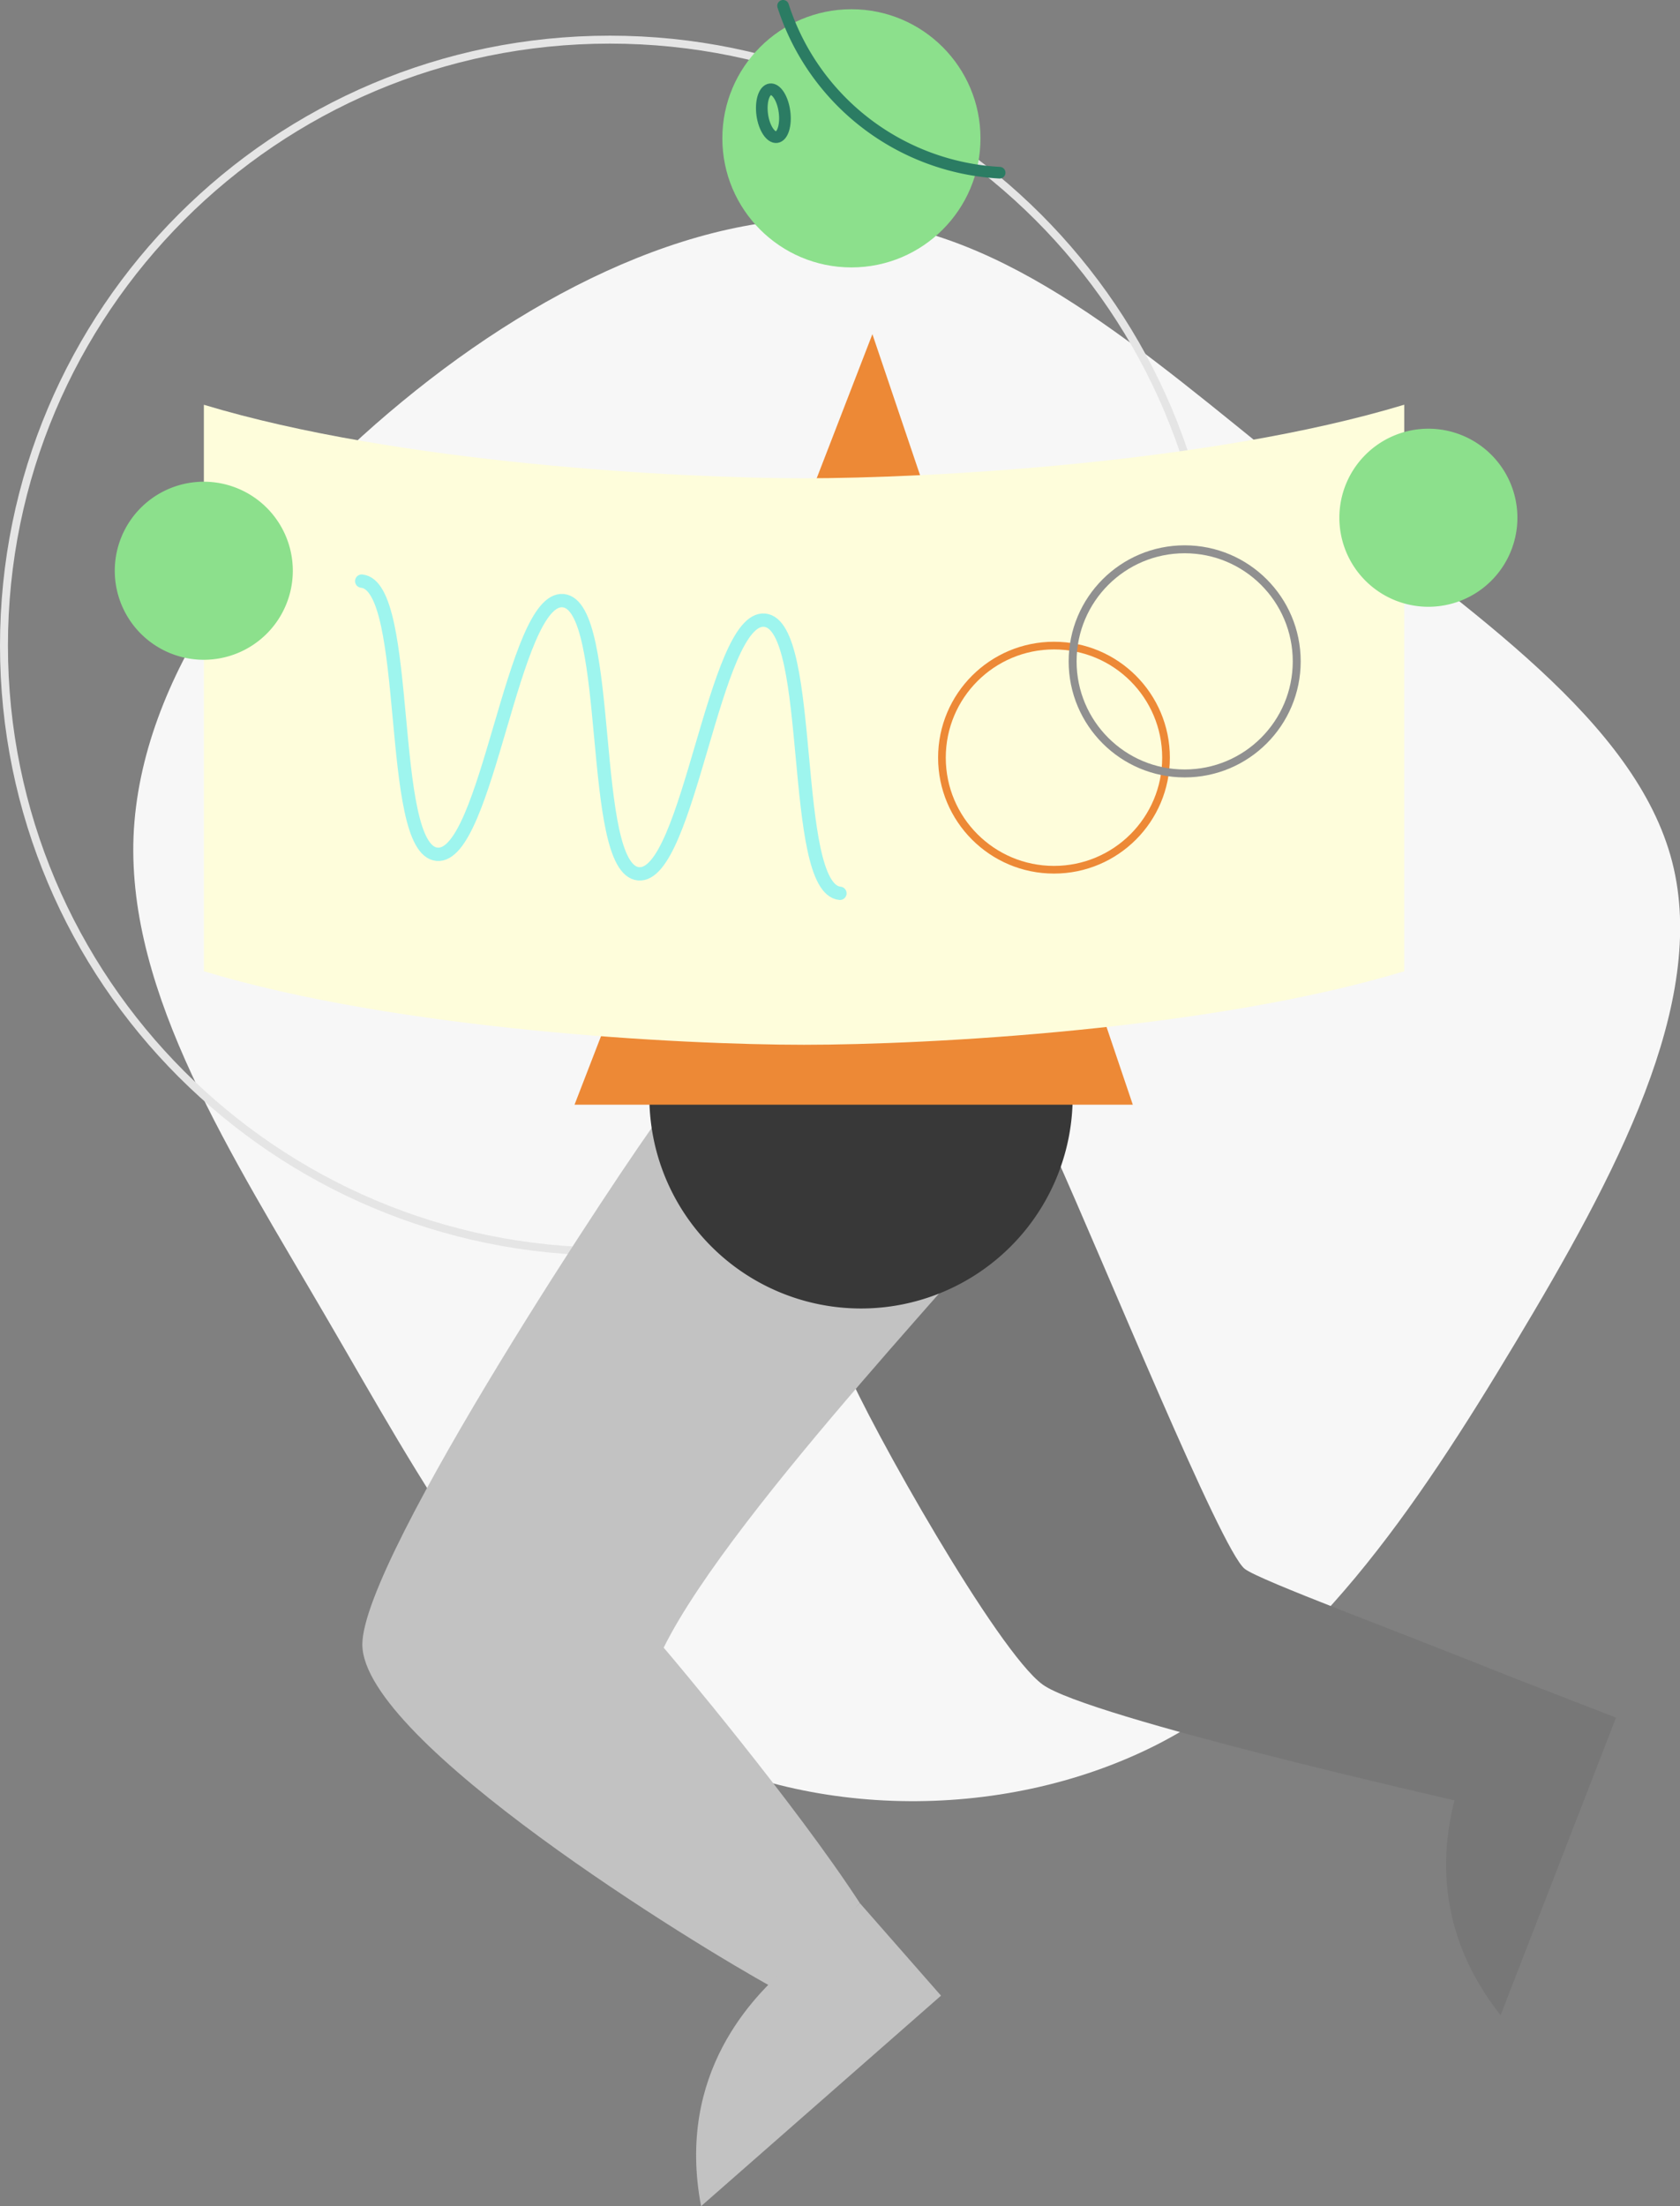 <svg xmlns="http://www.w3.org/2000/svg" viewBox="0 0 647.72 850.39"><rect x="0" y="0" width="647.72" height="850.39" fill="#808080" stroke="none"/><defs><style>.cls-1{fill:#f7f7f7;}.cls-10,.cls-11,.cls-13,.cls-2,.cls-9{fill:none;}.cls-2{stroke:#e5e5e5;}.cls-11,.cls-13,.cls-2,.cls-9{stroke-linecap:round;stroke-linejoin:round;}.cls-11,.cls-2{stroke-width:3.06px;}.cls-15,.cls-3{fill:#777;}.cls-12,.cls-3,.cls-4,.cls-5,.cls-6{fill-rule:evenodd;}.cls-14,.cls-4{fill:#c2c2c2;}.cls-5{fill:#383838;}.cls-6{fill:#ed8936;}.cls-7{fill:#fefddb;}.cls-12,.cls-8{fill:#8ce08c;}.cls-9{stroke:#2b7c63;stroke-width:4.49px;}.cls-10{stroke:#ed8936;stroke-miterlimit:10;stroke-width:2.96px;}.cls-11{stroke:#909090;}.cls-13{stroke:#9ef5ee;stroke-width:5.14px;}</style></defs><title>watermelon-pack-illustration-15</title><g id="Layer_2" data-name="Layer 2"><g id="vector"><path class="cls-1" d="M509,190.09c58.09,45.72,121.72,87.8,135.7,142.11s-22,121.28-60.43,185.34-79.64,125.36-139,155.35c-59.55,29.85-137.3,28.54-193.06-4.36S162.72,571,125.88,507.93c-36.69-63-76.73-124.48-74.4-185.49C54,261.29,99,200.87,155.15,154.71c56-46.15,123.46-78,183.45-69C398.44,94.58,450.86,144.23,509,190.09Z"/><path class="cls-2" d="M1.53,248.85c0-129,104.57-233.57,233.57-233.57S468.67,119.86,468.67,248.85,364.1,482.42,235.1,482.42,1.53,377.85,1.53,248.85Z"/><path class="cls-3" d="M562.1,694.29l19-48.46c-41.12-16.68-95.49-36.61-101.2-41.1-9.12-7.17-53.73-116.91-73.58-160.88-5.5-12.17-80.46,82.72-80.46,82.72C335.67,550,384.55,636.64,402,649.34S561.91,694.16,562.1,694.29Z"/><path class="cls-4" d="M297.61,765.87c.26.14,33.92-32.27,33.92-32.27C306.38,695,260,639.87,255.88,635.11c26.65-53.91,130.47-160.47,136.53-172.66s-138.08-31.91-138.08-31.91C242.87,445.5,139.7,600.1,139.7,633.87,139.7,671.36,269.85,750.72,297.61,765.87Z"/><path class="cls-5" d="M250.36,422.77a81.6,81.6,0,1,1,81.6,81.6A81.6,81.6,0,0,1,250.36,422.77Z"/><polygon class="cls-6" points="336.35 128.81 221.51 425.82 436.75 425.82 336.35 128.81"/><path class="cls-7" d="M310,184.36c-47.35,0-156.4-5.66-231.4-28.34V374.38c75,22.67,184.05,28.34,231.4,28.34s156.4-5.67,231.4-28.34V156C466.37,178.7,357.32,184.36,310,184.36Z"/><circle class="cls-8" cx="328.26" cy="53.32" r="49.76"/><path class="cls-9" d="M301.92,2.24a93.06,93.06,0,0,0,83.49,64.33"/><path class="cls-9" d="M293.88,44.22c-.68-5.09.69-9.48,3.06-9.8s4.84,3.56,5.52,8.65-.68,9.47-3,9.79S294.57,49.31,293.88,44.22Z"/><circle class="cls-10" cx="406.36" cy="292.05" r="43.2"/><circle class="cls-11" cx="456.75" cy="254.93" r="43.2"/><path class="cls-12" d="M44.25,220a34.32,34.32,0,1,1,34.32,34.32A34.32,34.32,0,0,1,44.25,220Z"/><path class="cls-12" d="M516.39,199.57a34.32,34.32,0,1,1,34.31,34.32A34.32,34.32,0,0,1,516.39,199.57Z"/><path class="cls-13" d="M139.46,224c19.43,1.88,9.59,103.41,29,105.29s29.26-99.64,48.68-97.76,9.59,103.41,29,105.29,29.26-99.65,48.69-97.76,9.59,103.4,29,105.28"/><path class="cls-14" d="M303.81,757.92c-12.8,11.23-43.32,40.82-33.51,92.47l92.5-81.14L331.53,733.6Z"/><path class="cls-15" d="M565.55,679.31c-6.16,15.88-19.54,56.23,13,97.49l44.5-114.72-44.21-17.15Z"/></g></g></svg>